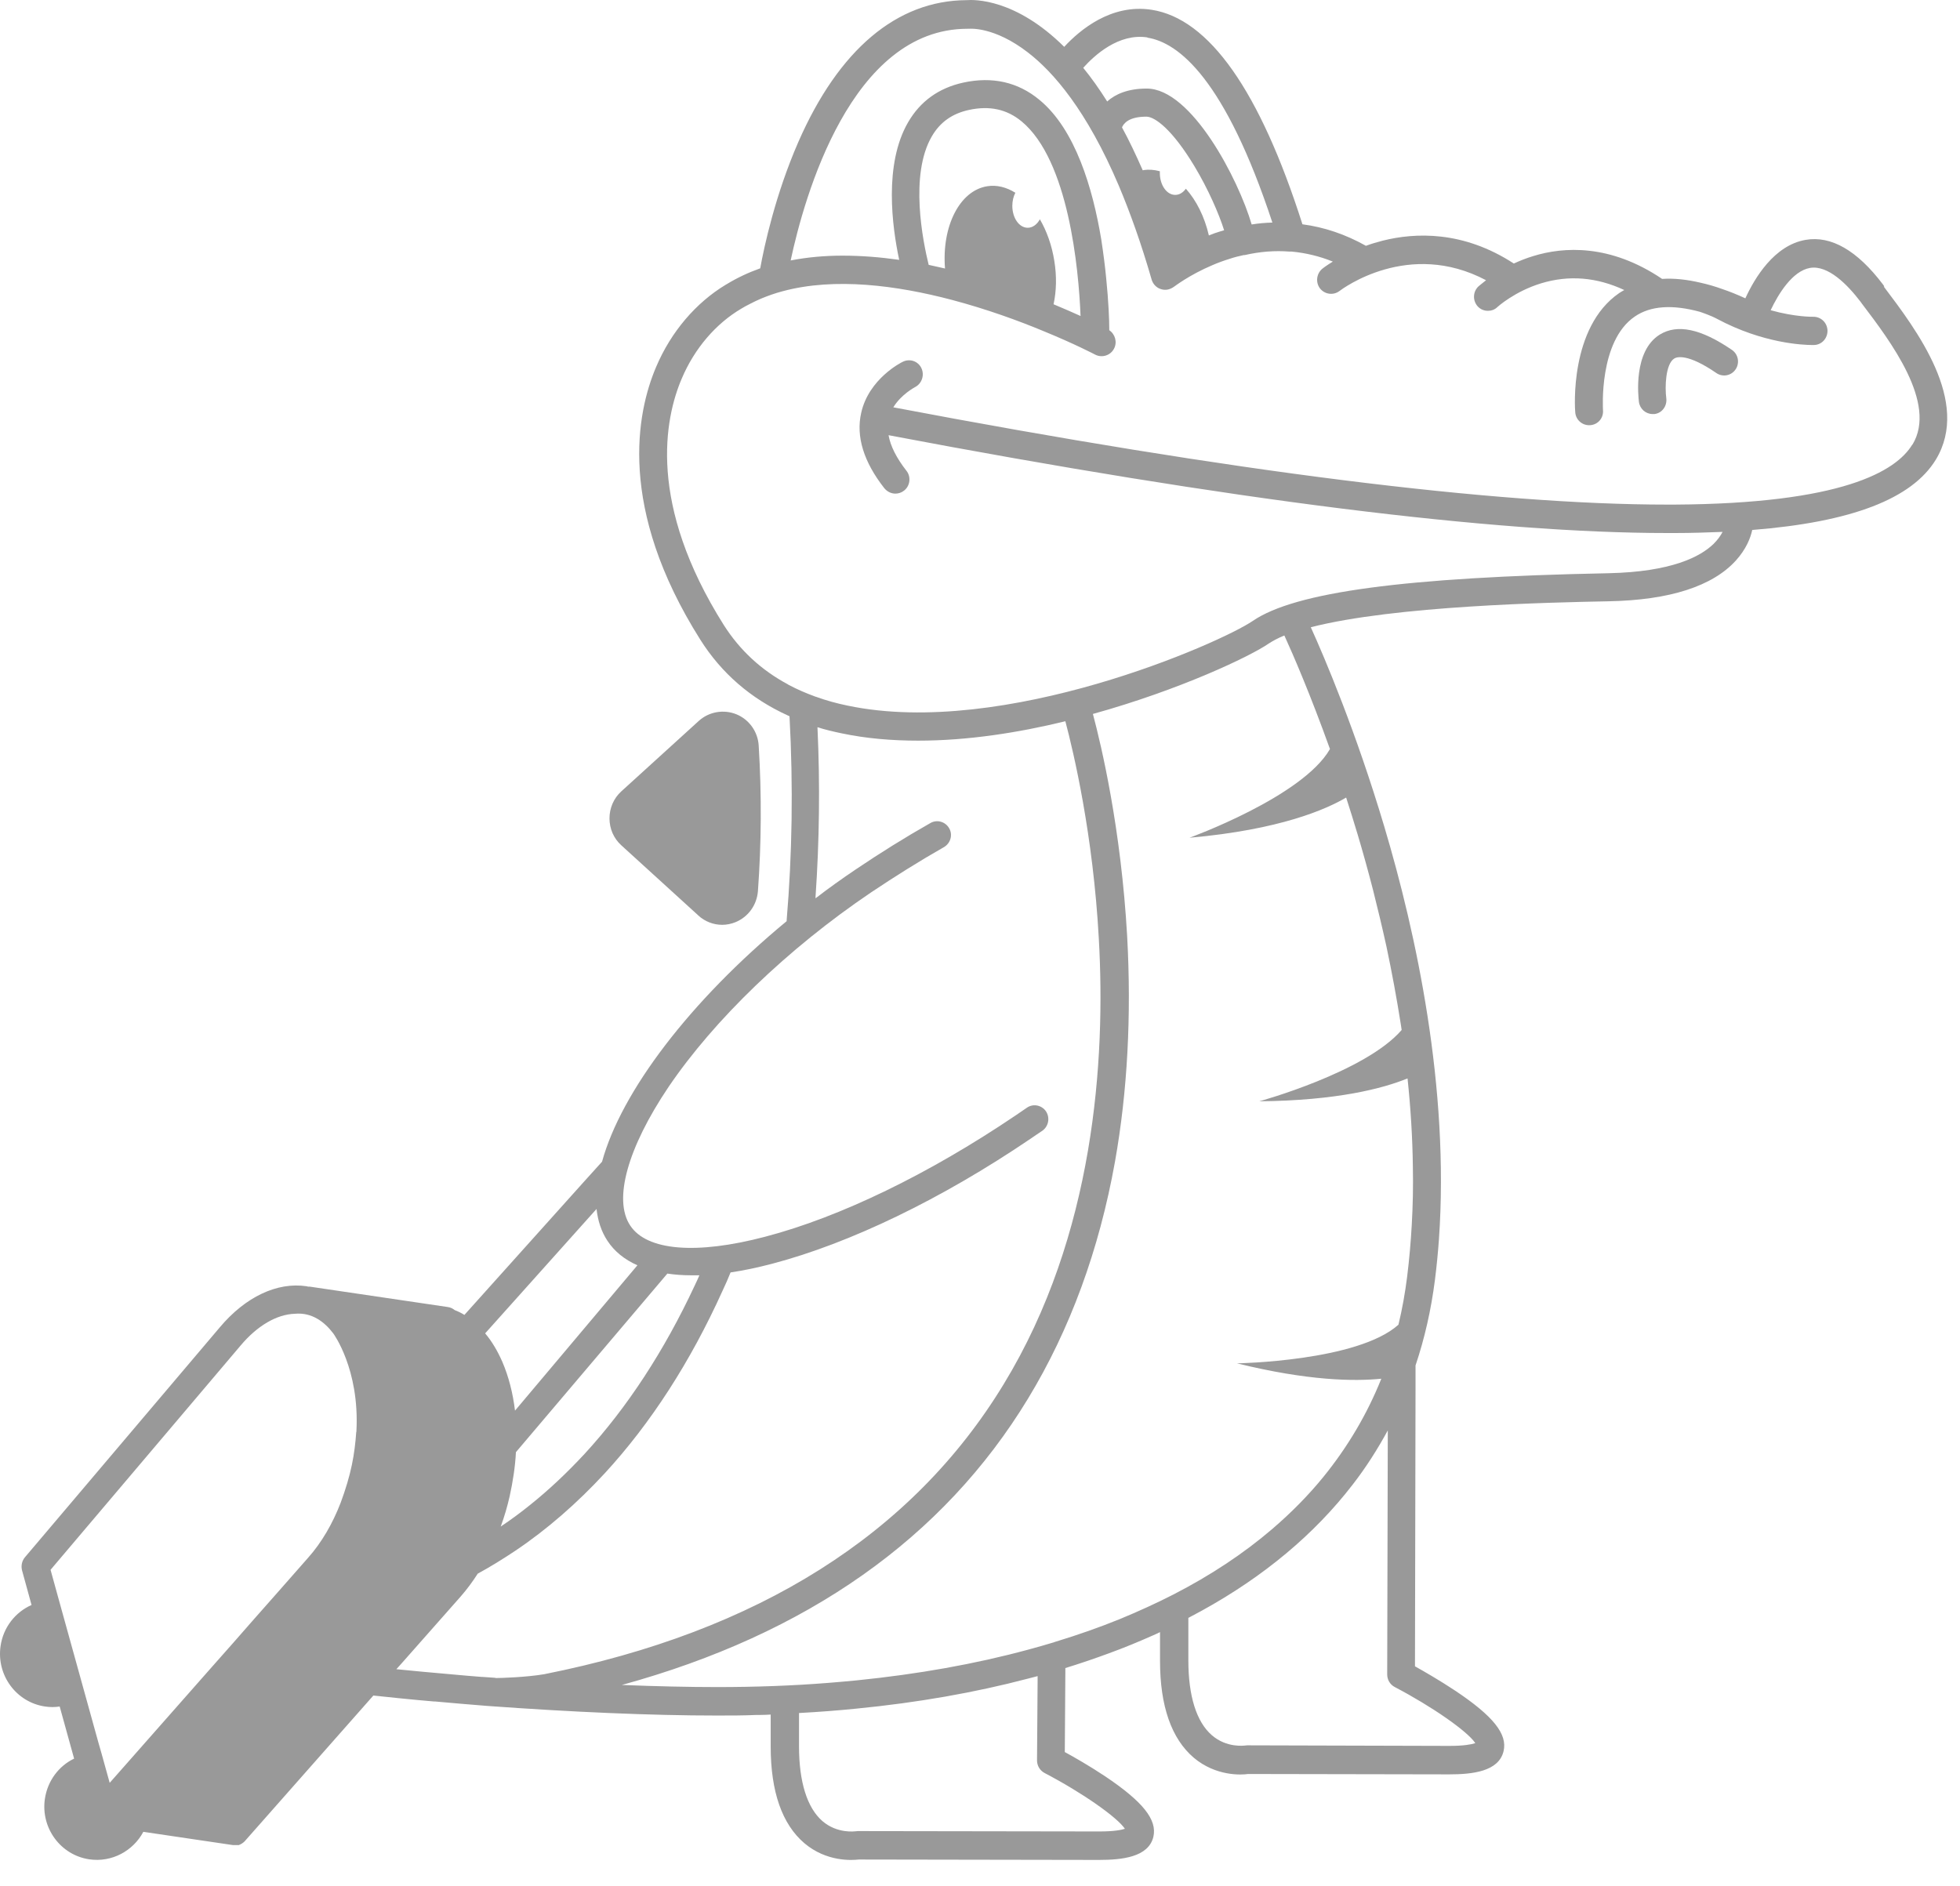 <svg width="53" height="51" viewBox="0 0 53 51" fill="none" xmlns="http://www.w3.org/2000/svg">
<path d="M44.878 9.051C44.158 9.503 44.302 10.73 44.318 10.871C44.343 11.058 44.502 11.198 44.688 11.198C44.703 11.198 44.724 11.198 44.739 11.198C44.945 11.172 45.083 10.98 45.058 10.772C45.017 10.47 45.037 9.841 45.274 9.696C45.34 9.654 45.628 9.55 46.415 10.091C46.584 10.205 46.816 10.164 46.934 9.987C47.047 9.815 47.006 9.581 46.831 9.462C45.993 8.89 45.356 8.755 44.878 9.051Z" fill="#999999"/>
<path d="M18.881 24.758C19.061 24.924 19.293 25.012 19.529 25.012C19.652 25.012 19.776 24.986 19.889 24.94C20.233 24.799 20.465 24.477 20.495 24.102C20.588 22.823 20.598 21.498 20.516 20.167C20.495 19.792 20.259 19.46 19.915 19.319C19.57 19.179 19.174 19.246 18.897 19.496L16.799 21.404C16.594 21.591 16.481 21.856 16.481 22.132C16.481 22.413 16.594 22.673 16.799 22.86L18.876 24.752L18.881 24.758Z" fill="#999999"/>
<path d="M50.954 7.745L50.913 7.688C50.219 6.773 49.515 6.368 48.826 6.487C47.973 6.633 47.443 7.527 47.196 8.068C46.98 7.969 46.775 7.886 46.574 7.818C46.374 7.745 46.173 7.688 45.988 7.647C45.613 7.558 45.264 7.522 44.945 7.543C43.536 6.591 42.277 6.674 41.465 6.924C41.274 6.981 41.094 7.054 40.935 7.127C39.562 6.232 38.262 6.29 37.393 6.508C37.229 6.55 37.074 6.596 36.936 6.648C36.391 6.342 35.815 6.144 35.219 6.066C34.067 2.453 32.694 0.503 31.137 0.264C30.047 0.097 29.199 0.81 28.777 1.267C27.461 -0.038 26.351 -0.012 26.135 0.004C24.253 0.014 22.68 1.34 21.585 3.846C20.968 5.26 20.665 6.659 20.557 7.257C20.238 7.371 19.935 7.512 19.647 7.688C19.642 7.688 19.632 7.699 19.627 7.699C18.825 8.182 18.146 8.967 17.74 9.929C17.221 11.151 16.686 13.735 18.938 17.302C19.509 18.206 20.3 18.893 21.303 19.35C21.318 19.355 21.334 19.366 21.349 19.371C21.452 21.264 21.421 23.115 21.272 24.887C21.272 24.898 21.272 24.903 21.272 24.913C18.655 27.076 16.799 29.525 16.28 31.418L15.787 31.964L12.558 35.562C12.476 35.51 12.389 35.468 12.296 35.432C12.245 35.39 12.183 35.359 12.111 35.349L8.374 34.797C8.374 34.797 8.353 34.797 8.338 34.797C8.322 34.797 8.307 34.792 8.292 34.787C7.495 34.667 6.636 35.073 5.942 35.9L0.673 42.118C0.591 42.217 0.565 42.347 0.596 42.471L0.853 43.407C0.416 43.6 0.087 44.011 0.015 44.52C-0.098 45.31 0.442 46.038 1.218 46.153C1.352 46.173 1.485 46.173 1.614 46.153L2.004 47.562C1.593 47.759 1.285 48.16 1.213 48.654C1.1 49.439 1.639 50.172 2.416 50.286C3.022 50.374 3.598 50.062 3.876 49.542L6.302 49.901C6.302 49.901 6.323 49.901 6.333 49.901C6.333 49.901 6.338 49.901 6.343 49.901H6.353C6.353 49.901 6.364 49.901 6.369 49.901C6.379 49.901 6.384 49.901 6.389 49.901C6.389 49.901 6.389 49.901 6.395 49.901C6.4 49.901 6.41 49.901 6.415 49.901C6.42 49.901 6.425 49.901 6.431 49.901H6.441C6.441 49.901 6.441 49.901 6.446 49.901C6.456 49.901 6.467 49.901 6.477 49.891C6.477 49.891 6.482 49.891 6.487 49.886C6.497 49.886 6.503 49.886 6.508 49.875C6.508 49.875 6.508 49.875 6.518 49.87C6.518 49.87 6.518 49.87 6.523 49.87C6.523 49.87 6.533 49.865 6.539 49.86C6.544 49.86 6.549 49.855 6.554 49.849C6.554 49.849 6.575 49.834 6.59 49.823C6.59 49.823 6.595 49.823 6.6 49.813C6.6 49.813 6.605 49.808 6.611 49.803C6.611 49.803 6.621 49.792 6.626 49.787L10.096 45.856C10.327 45.882 10.564 45.903 10.795 45.929C11.109 45.96 11.422 45.991 11.736 46.017C11.746 46.017 11.756 46.017 11.767 46.017C12.24 46.059 12.707 46.101 13.175 46.137C15.458 46.303 17.612 46.397 19.385 46.397C19.75 46.397 20.11 46.397 20.465 46.381C20.485 46.381 20.511 46.381 20.532 46.381C20.542 46.381 20.552 46.381 20.557 46.381C20.65 46.381 20.747 46.376 20.84 46.371V47.234C20.84 48.456 21.148 49.335 21.75 49.849C22.351 50.359 23.045 50.312 23.22 50.291L29.718 50.302C30.335 50.302 31.055 50.229 31.188 49.678C31.296 49.215 30.905 48.726 29.883 48.04C29.461 47.759 29.034 47.515 28.793 47.385L28.808 45.222V45.113C29.214 44.988 29.61 44.853 29.991 44.712C30.402 44.562 30.792 44.401 31.178 44.229C31.24 44.203 31.306 44.172 31.368 44.141V44.92C31.368 46.142 31.677 47.021 32.278 47.536C32.88 48.045 33.574 48.004 33.748 47.978L39.187 47.988C39.804 47.988 40.524 47.915 40.657 47.364C40.77 46.901 40.38 46.413 39.352 45.726C38.93 45.446 38.504 45.201 38.262 45.066L38.277 37.61V36.929C38.524 36.196 38.699 35.421 38.802 34.615C38.848 34.251 38.884 33.882 38.91 33.518C39.197 29.416 38.293 25.241 37.434 22.361C36.668 19.787 35.82 17.791 35.445 16.964C37.712 16.381 41.922 16.293 43.495 16.262C45.145 16.231 46.307 15.856 46.939 15.16C47.217 14.853 47.335 14.551 47.382 14.333C50.07 14.12 51.7 13.491 52.347 12.43C53.298 10.86 51.818 8.915 50.939 7.751L50.954 7.745ZM9.633 38.728C9.613 39.024 9.577 39.321 9.515 39.617C9.448 39.94 9.345 40.283 9.212 40.641C8.996 41.203 8.698 41.718 8.333 42.128L7.551 43.017L6.821 43.844L6.297 44.442L5.69 45.128L3.439 47.681L2.966 48.217L2.745 47.421L2.657 47.114L1.598 43.293L1.367 42.456L6.503 36.394C6.96 35.848 7.49 35.546 7.973 35.531C8.43 35.489 8.77 35.744 9.011 36.061C9.011 36.061 9.726 37.023 9.638 38.702C9.638 38.707 9.638 38.718 9.638 38.723L9.633 38.728ZM31.024 1.018C31.867 1.148 33.126 2.135 34.406 6.019C34.221 6.025 34.031 6.04 33.846 6.071C33.491 4.855 32.221 2.395 31.008 2.395C30.499 2.395 30.16 2.546 29.939 2.744C29.723 2.401 29.507 2.099 29.291 1.834C29.595 1.496 30.247 0.893 31.029 1.012L31.024 1.018ZM30.921 4.605C30.921 4.605 30.905 4.605 30.9 4.605C30.715 4.184 30.53 3.794 30.34 3.446C30.381 3.342 30.52 3.155 30.998 3.155C31.229 3.155 31.702 3.503 32.299 4.496C32.674 5.12 32.962 5.785 33.101 6.227C33.065 6.238 33.034 6.248 32.998 6.258C32.89 6.29 32.787 6.326 32.689 6.368C32.571 5.858 32.35 5.421 32.067 5.104C31.99 5.208 31.892 5.271 31.779 5.271C31.548 5.271 31.363 5.005 31.363 4.678C31.363 4.662 31.363 4.647 31.363 4.631C31.214 4.59 31.065 4.579 30.916 4.6L30.921 4.605ZM16.033 32.806L16.131 32.697C16.167 33.019 16.26 33.305 16.424 33.555C16.614 33.846 16.887 34.064 17.236 34.22L13.926 38.151C13.869 37.678 13.756 37.231 13.581 36.825C13.453 36.534 13.299 36.274 13.119 36.061L16.033 32.806ZM18.044 34.444C18.249 34.475 18.465 34.491 18.701 34.491C18.768 34.491 18.84 34.491 18.912 34.491C18.871 34.584 18.83 34.678 18.784 34.771C17.966 36.523 16.969 38.057 15.807 39.321C15.339 39.825 14.851 40.288 14.337 40.699C14.08 40.907 13.813 41.104 13.54 41.286C13.638 41.021 13.72 40.74 13.782 40.465C13.869 40.069 13.931 39.669 13.951 39.274L18.038 34.454L18.044 34.444ZM13.406 45.378C13.283 45.367 13.165 45.362 13.041 45.352C13.036 45.352 13.026 45.352 13.021 45.352C12.759 45.331 12.492 45.31 12.224 45.284C11.957 45.258 11.69 45.237 11.422 45.212C11.186 45.191 10.954 45.165 10.718 45.144L10.867 44.978L12.456 43.179C12.625 42.986 12.779 42.778 12.918 42.56C13.263 42.373 13.597 42.165 13.926 41.946C14.794 41.364 15.602 40.657 16.357 39.841C17.596 38.494 18.671 36.83 19.539 34.907C19.616 34.745 19.689 34.579 19.755 34.413C20.11 34.361 20.48 34.283 20.876 34.179C22.979 33.627 25.456 32.432 27.857 30.804C27.965 30.732 28.073 30.654 28.186 30.581C28.356 30.461 28.397 30.227 28.284 30.056C28.166 29.884 27.934 29.843 27.77 29.957C27.662 30.03 27.559 30.102 27.451 30.175C25.117 31.751 22.721 32.915 20.696 33.446C18.825 33.94 17.488 33.825 17.041 33.144C16.578 32.447 16.969 31.044 18.079 29.395C19.313 27.576 21.303 25.657 23.549 24.139C24.202 23.702 24.865 23.286 25.523 22.912C25.703 22.808 25.77 22.579 25.667 22.402C25.564 22.22 25.338 22.158 25.163 22.257C24.485 22.641 23.801 23.068 23.138 23.515C22.768 23.765 22.403 24.024 22.053 24.295C22.053 24.279 22.053 24.269 22.053 24.253C22.156 22.751 22.177 21.212 22.105 19.668C22.315 19.735 22.536 19.787 22.763 19.834C23.426 19.974 24.125 20.031 24.829 20.031C26.161 20.031 27.533 19.818 28.808 19.506C29.029 20.338 29.559 22.574 29.713 25.387C29.898 28.657 29.6 33.399 27.142 37.433C24.675 41.494 20.496 44.13 14.717 45.279C14.229 45.362 13.545 45.383 13.396 45.383L13.406 45.378ZM30.422 49.459C30.325 49.491 30.124 49.532 29.728 49.532L23.205 49.522C23.205 49.522 23.164 49.522 23.143 49.527C23.122 49.527 22.644 49.6 22.238 49.251C21.827 48.893 21.606 48.196 21.606 47.229V46.329C21.873 46.314 22.141 46.298 22.403 46.277C22.655 46.257 22.907 46.236 23.159 46.21C24.803 46.049 26.356 45.778 27.795 45.399C27.883 45.378 27.97 45.352 28.058 45.331V45.43L28.042 47.608C28.042 47.754 28.119 47.884 28.248 47.952C29.261 48.482 30.212 49.147 30.422 49.465V49.459ZM39.886 47.146C39.789 47.177 39.588 47.218 39.197 47.218L33.733 47.203C33.733 47.203 33.692 47.203 33.671 47.208C33.651 47.208 33.173 47.281 32.767 46.927C32.355 46.569 32.134 45.872 32.134 44.905V43.756C32.252 43.693 32.376 43.626 32.494 43.563C34.175 42.638 35.548 41.489 36.576 40.153C36.936 39.69 37.249 39.196 37.527 38.686L37.511 45.284C37.511 45.43 37.588 45.56 37.717 45.627C38.73 46.158 39.681 46.823 39.892 47.141L39.886 47.146ZM35.959 20.265C35.213 21.555 32.165 22.657 32.165 22.657C34.627 22.439 35.871 21.882 36.401 21.57C36.504 21.893 36.612 22.231 36.715 22.579C36.853 23.042 36.992 23.541 37.126 24.061C37.249 24.55 37.373 25.064 37.491 25.6C37.635 26.281 37.768 26.993 37.882 27.721C37.887 27.768 37.897 27.809 37.902 27.856C36.915 29 34.052 29.785 34.052 29.785C36.154 29.765 37.398 29.437 38.061 29.166C38.144 29.952 38.195 30.752 38.205 31.558C38.216 32.078 38.205 32.603 38.175 33.128C38.149 33.596 38.108 34.059 38.051 34.522C37.995 34.969 37.917 35.406 37.815 35.827C36.709 36.82 33.45 36.872 33.45 36.872C35.368 37.345 36.617 37.361 37.352 37.288C36.966 38.25 36.442 39.134 35.784 39.945C35.378 40.444 34.915 40.912 34.406 41.349C33.63 42.014 32.736 42.607 31.723 43.127C31.265 43.361 30.787 43.579 30.284 43.787C29.733 44.011 29.158 44.213 28.561 44.395C28.541 44.401 28.52 44.406 28.5 44.416C28.273 44.484 28.042 44.551 27.806 44.614C26.371 45.004 24.819 45.279 23.164 45.446C22.917 45.471 22.66 45.492 22.408 45.513C21.436 45.591 20.429 45.627 19.395 45.627C18.609 45.627 17.74 45.607 16.815 45.57C21.817 44.198 25.508 41.603 27.8 37.823C28.931 35.962 29.723 33.804 30.15 31.418C30.489 29.515 30.597 27.461 30.479 25.314C30.314 22.423 29.785 20.177 29.553 19.309C31.898 18.659 33.8 17.754 34.298 17.411C34.417 17.333 34.561 17.255 34.73 17.187C34.962 17.692 35.434 18.784 35.964 20.26L35.959 20.265ZM51.71 12.024C51.268 12.752 49.798 13.621 45.279 13.647C45.217 13.647 45.15 13.647 45.089 13.647C40.411 13.647 33.368 12.763 24.156 11.016C24.372 10.662 24.737 10.475 24.742 10.47C24.927 10.376 25.004 10.148 24.917 9.96C24.829 9.768 24.603 9.69 24.413 9.784C24.377 9.799 23.493 10.241 23.287 11.167C23.143 11.806 23.354 12.492 23.914 13.205C23.991 13.298 24.099 13.35 24.212 13.35C24.295 13.35 24.377 13.324 24.449 13.267C24.613 13.137 24.639 12.893 24.511 12.732C24.243 12.389 24.079 12.066 24.027 11.77C33.286 13.527 40.37 14.416 45.094 14.416C45.161 14.416 45.222 14.416 45.289 14.416C45.742 14.416 46.168 14.401 46.58 14.385C46.528 14.484 46.451 14.598 46.333 14.713C45.978 15.056 45.202 15.466 43.495 15.503C37.984 15.612 35.018 16.012 33.877 16.792C33.003 17.39 27.158 19.969 22.927 19.085C22.624 19.023 22.341 18.945 22.069 18.846C22.053 18.846 22.038 18.836 22.022 18.83C21.781 18.742 21.555 18.643 21.339 18.529C21.328 18.529 21.318 18.518 21.313 18.513C20.583 18.123 20.002 17.582 19.57 16.901C17.509 13.631 17.971 11.328 18.434 10.241C18.784 9.414 19.365 8.749 20.043 8.349C20.12 8.302 20.197 8.26 20.28 8.219C20.29 8.213 20.3 8.208 20.311 8.203C20.326 8.198 20.336 8.193 20.352 8.182C20.383 8.167 20.413 8.151 20.449 8.135C20.449 8.135 20.454 8.135 20.46 8.13C20.501 8.109 20.547 8.094 20.588 8.073C20.778 7.995 20.968 7.927 21.169 7.875C22.578 7.496 24.253 7.719 25.734 8.109C26.68 8.359 27.549 8.676 28.222 8.957C29.06 9.3 29.595 9.581 29.615 9.591C29.672 9.622 29.733 9.633 29.79 9.633C29.924 9.633 30.057 9.56 30.124 9.43C30.217 9.253 30.155 9.04 29.996 8.931C29.996 8.65 29.975 8.146 29.913 7.532C29.883 7.21 29.836 6.851 29.78 6.482C29.548 5.083 29.075 3.498 28.109 2.702C27.528 2.219 26.834 2.063 26.047 2.234C25.384 2.38 24.886 2.739 24.557 3.305C23.894 4.444 24.125 6.139 24.315 7.028C23.806 6.955 23.292 6.914 22.783 6.914C22.305 6.914 21.837 6.955 21.38 7.044C21.745 5.338 23.009 0.778 26.161 0.778C26.181 0.778 26.197 0.778 26.212 0.778C26.217 0.778 26.88 0.711 27.795 1.418C28.484 1.948 29.389 2.988 30.253 5.021C30.556 5.739 30.859 6.581 31.142 7.564C31.178 7.683 31.27 7.782 31.389 7.818C31.481 7.849 31.574 7.844 31.661 7.803C31.687 7.792 31.718 7.777 31.744 7.756C31.749 7.756 32.15 7.439 32.792 7.168C32.936 7.106 33.09 7.049 33.26 6.997C33.383 6.955 33.512 6.924 33.635 6.898H33.645H33.656C33.656 6.898 33.656 6.898 33.661 6.898C34.072 6.804 34.473 6.773 34.869 6.804C34.869 6.804 34.91 6.804 34.931 6.804C35.311 6.841 35.681 6.929 36.041 7.075C35.871 7.179 35.774 7.252 35.764 7.262C35.599 7.392 35.568 7.631 35.691 7.797C35.82 7.964 36.056 7.995 36.221 7.87C36.303 7.808 38.092 6.472 40.184 7.579C40.061 7.673 39.989 7.74 39.979 7.745C39.825 7.891 39.819 8.13 39.958 8.286C40.035 8.369 40.133 8.406 40.236 8.406C40.328 8.406 40.421 8.375 40.493 8.302C40.493 8.302 40.956 7.881 41.675 7.662C42.426 7.434 43.176 7.496 43.922 7.844C43.876 7.87 43.829 7.896 43.783 7.927C42.436 8.853 42.585 11.057 42.596 11.151C42.611 11.359 42.791 11.515 43.002 11.499C43.212 11.484 43.367 11.302 43.346 11.089C43.346 11.073 43.228 9.227 44.205 8.562C44.626 8.271 45.217 8.229 45.963 8.432C46.009 8.447 46.271 8.536 46.431 8.624C47.675 9.29 48.77 9.331 49.006 9.331H49.052C49.263 9.326 49.422 9.149 49.417 8.936C49.407 8.723 49.237 8.562 49.026 8.567C49.016 8.567 48.548 8.577 47.88 8.39C48.086 7.953 48.466 7.33 48.944 7.246C49.433 7.163 49.957 7.699 50.307 8.156L50.348 8.213C51.114 9.222 52.394 10.907 51.715 12.024H51.71ZM28.51 7.059C28.443 6.633 28.304 6.248 28.119 5.931C28.042 6.071 27.924 6.16 27.79 6.16C27.559 6.16 27.374 5.895 27.374 5.567C27.374 5.432 27.405 5.312 27.456 5.213C27.215 5.063 26.952 4.995 26.695 5.037C25.945 5.156 25.462 6.129 25.554 7.262C25.41 7.231 25.261 7.194 25.112 7.163C24.958 6.534 24.588 4.73 25.199 3.685C25.42 3.305 25.749 3.071 26.202 2.973C26.757 2.853 27.225 2.952 27.626 3.284C28.895 4.335 29.168 7.267 29.219 8.546C29.009 8.453 28.767 8.343 28.489 8.229C28.567 7.875 28.577 7.47 28.51 7.059Z" fill="#999999"/>
</svg>
